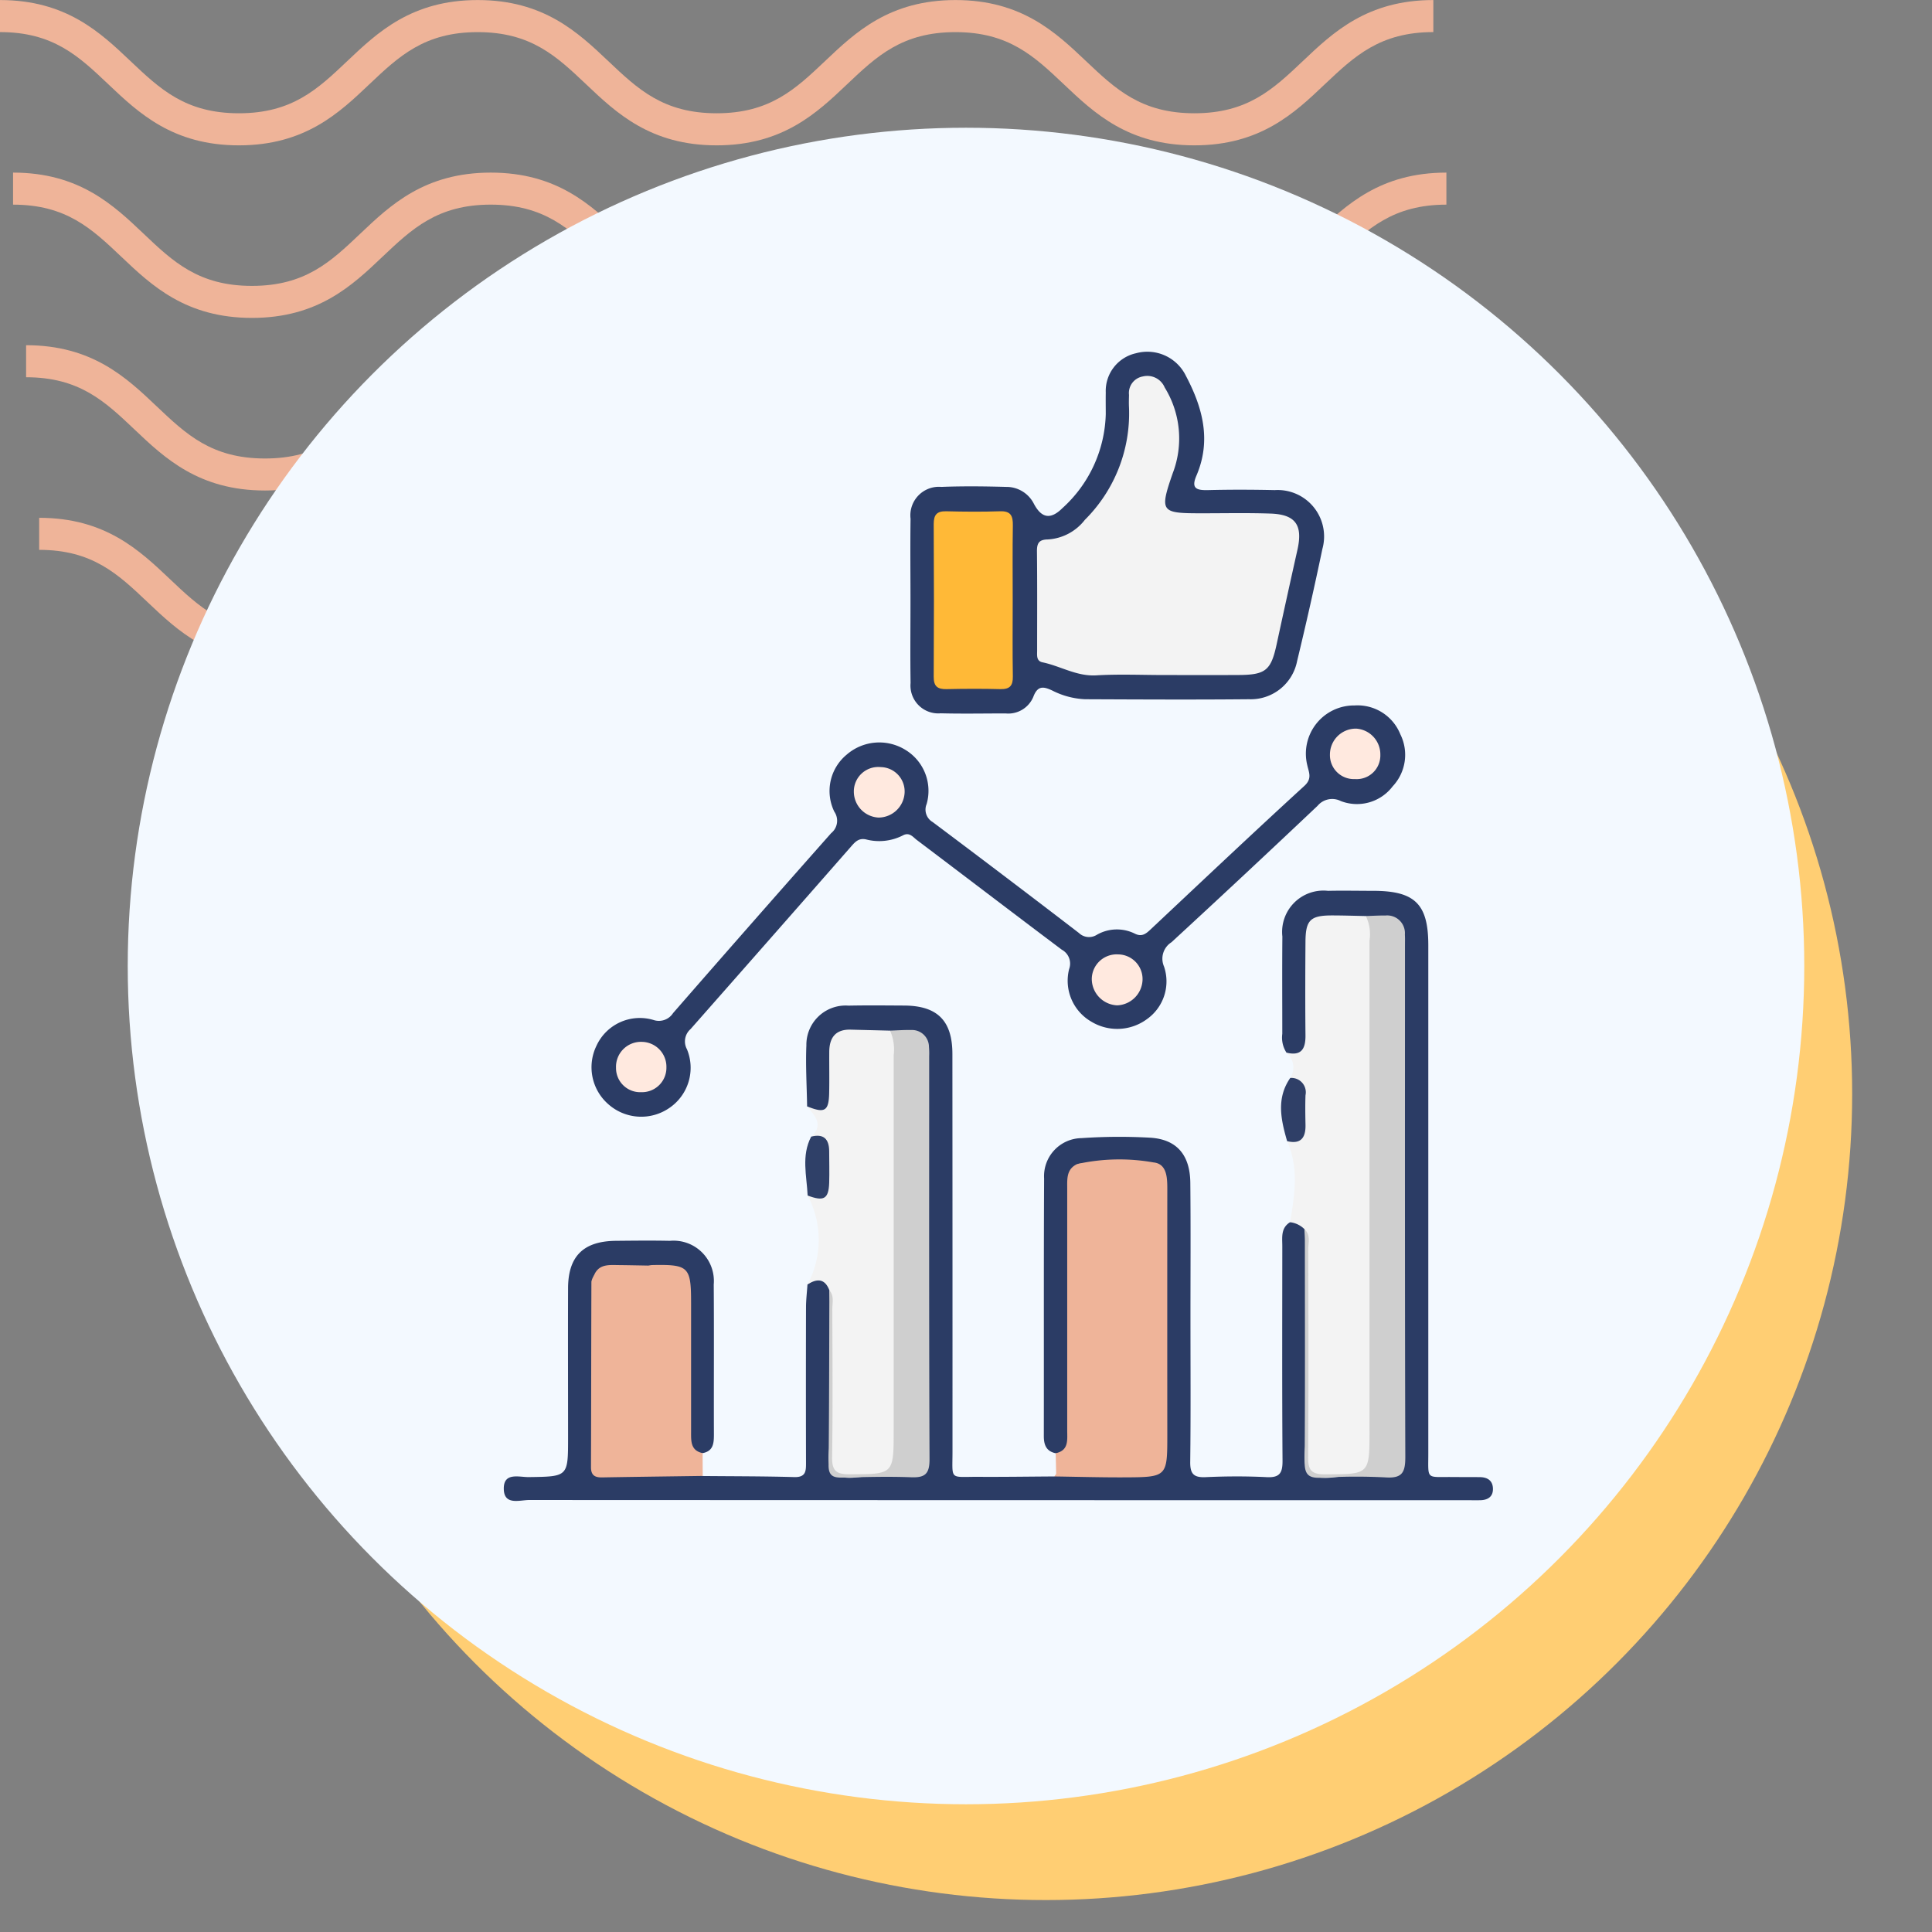 <svg xmlns="http://www.w3.org/2000/svg" xmlns:xlink="http://www.w3.org/1999/xlink" width="121" height="121" viewBox="0 0 121 121">
  <rect x="0" y="0" width="121" height="121" fill="#808080" stroke="none"/>
  <defs>
    <clipPath id="clip-path">
      <rect id="Rectángulo_400938" data-name="Rectángulo 400938" width="121" height="121" transform="translate(0 0)" fill="none"/>
    </clipPath>
    <clipPath id="clip-path-2">
      <rect id="Rectángulo_401073" data-name="Rectángulo 401073" width="92.219" height="41.532" fill="#efb499"/>
    </clipPath>
  </defs>
  <g id="Grupo_1119993" data-name="Grupo 1119993" transform="translate(-6092.496 1699.774)">
    <g id="Grupo_1118313" data-name="Grupo 1118313" transform="translate(5704.828 -7712.774)">
      <rect id="Rectángulo_401103" data-name="Rectángulo 401103" width="121" height="121" transform="translate(387.668 6013)" fill="none"/>
      <g id="Grupo_1099348" data-name="Grupo 1099348" transform="translate(387.668 6013)">
        <g id="Grupo_1099282" data-name="Grupo 1099282">
          <g id="Grupo_1099281" data-name="Grupo 1099281" clip-path="url(#clip-path-2)">
            <path id="Trazado_873375" data-name="Trazado 873375" d="M74.8,9.1c-4.139,0-6.28-2.03-8.17-3.821-1.855-1.756-3.452-3.274-6.792-3.274s-4.937,1.517-6.792,3.274C51.161,7.072,49.023,9.1,44.881,9.1s-6.28-2.03-8.169-3.821C34.857,3.525,33.26,2.007,29.92,2.007s-4.937,1.517-6.789,3.274C21.241,7.072,19.1,9.1,14.962,9.1S8.679,7.072,6.789,5.281C4.937,3.525,3.34,2.007,0,2.007V0C4.139,0,6.28,2.033,8.17,3.821c1.855,1.759,3.452,3.274,6.792,3.274S19.9,5.58,21.75,3.824C23.637,2.033,25.781,0,29.92,0s6.283,2.033,8.17,3.821c1.855,1.759,3.452,3.274,6.792,3.274s4.937-1.514,6.792-3.274C53.56,2.033,55.7,0,59.843,0s6.283,2.033,8.17,3.821C69.867,5.58,71.464,7.094,74.8,7.094S79.742,5.58,81.6,3.821C83.483,2.033,85.624,0,89.766,0V2.007c-3.34,0-4.937,1.517-6.792,3.274C81.084,7.072,78.943,9.1,74.8,9.1" transform="translate(2.453 32.43)" fill="#efb499"/>
            <path id="Trazado_873376" data-name="Trazado 873376" d="M74.8,9.1c-4.139,0-6.283-2.03-8.17-3.824-1.855-1.756-3.452-3.27-6.792-3.27s-4.937,1.514-6.792,3.27C51.164,7.072,49.023,9.1,44.881,9.1s-6.283-2.03-8.17-3.824c-1.855-1.756-3.452-3.27-6.792-3.27s-4.937,1.517-6.789,3.27C21.241,7.072,19.1,9.1,14.962,9.1S8.679,7.072,6.789,5.278C4.937,3.522,3.34,2.007,0,2.007V0C4.139,0,6.283,2.03,8.17,3.821c1.855,1.759,3.452,3.274,6.792,3.274S19.9,5.58,21.75,3.821C23.637,2.03,25.781,0,29.92,0S36.2,2.03,38.093,3.821c1.852,1.759,3.449,3.274,6.789,3.274s4.937-1.514,6.792-3.274C53.56,2.03,55.7,0,59.843,0s6.283,2.03,8.17,3.821C69.867,5.58,71.464,7.094,74.8,7.094S79.742,5.58,81.6,3.821C83.486,2.03,85.627,0,89.769,0V2.007c-3.34,0-4.94,1.517-6.8,3.27C81.084,7.072,78.943,9.1,74.8,9.1" transform="translate(1.635 21.62)" fill="#efb499"/>
            <path id="Trazado_873377" data-name="Trazado 873377" d="M74.8,9.1c-4.139,0-6.283-2.03-8.169-3.824-1.855-1.756-3.452-3.27-6.792-3.27s-4.937,1.514-6.792,3.27C51.164,7.072,49.02,9.1,44.881,9.1s-6.283-2.03-8.17-3.824c-1.855-1.756-3.452-3.27-6.792-3.27s-4.937,1.517-6.789,3.27C21.241,7.072,19.1,9.1,14.962,9.1S8.678,7.072,6.789,5.278C4.937,3.522,3.34,2.007,0,2.007V0C4.139,0,6.283,2.03,8.169,3.821c1.851,1.759,3.452,3.274,6.792,3.274S19.9,5.58,21.75,3.821C23.637,2.03,25.781,0,29.92,0S36.2,2.03,38.093,3.821c1.852,1.759,3.449,3.274,6.789,3.274s4.937-1.514,6.792-3.274C53.56,2.03,55.7,0,59.843,0s6.283,2.03,8.17,3.821C69.867,5.58,71.464,7.094,74.8,7.094S79.742,5.58,81.6,3.821C83.486,2.03,85.624,0,89.769,0V2.007c-3.34,0-4.941,1.517-6.8,3.27C81.084,7.072,78.943,9.1,74.8,9.1" transform="translate(0.818 10.81)" fill="#efb499"/>
            <path id="Trazado_873378" data-name="Trazado 873378" d="M74.8,9.1c-4.139,0-6.28-2.03-8.17-3.821-1.855-1.756-3.452-3.27-6.792-3.27s-4.937,1.514-6.789,3.27C51.164,7.069,49.023,9.1,44.881,9.1s-6.28-2.03-8.169-3.821c-1.855-1.756-3.452-3.27-6.792-3.27s-4.937,1.514-6.789,3.267C21.245,7.069,19.1,9.1,14.962,9.1S8.678,7.069,6.789,5.278C4.937,3.522,3.34,2.007,0,2.007V0C4.139,0,6.283,2.03,8.17,3.821c1.855,1.756,3.452,3.27,6.792,3.27S19.9,5.577,21.75,3.821C23.64,2.03,25.781,0,29.92,0s6.28,2.03,8.173,3.821c1.852,1.756,3.449,3.27,6.789,3.27s4.937-1.514,6.792-3.27C53.563,2.03,55.7,0,59.843,0s6.28,2.03,8.17,3.821c1.855,1.756,3.452,3.27,6.792,3.27s4.937-1.514,6.792-3.27C83.486,2.03,85.627,0,89.769,0V2.007c-3.344,0-4.941,1.514-6.8,3.27C81.084,7.069,78.943,9.1,74.8,9.1" transform="translate(0 0.003)" fill="#efb499"/>
          </g>
        </g>
      </g>
      <circle id="Elipse_11504" data-name="Elipse 11504" cx="50.5" cy="50.5" r="50.5" transform="translate(402.668 6031)" fill="#ffce73"/>
      <circle id="Elipse_11503" data-name="Elipse 11503" cx="52.5" cy="52.5" r="52.5" transform="translate(395.668 6021)" fill="#f3f9ff"/>
    </g>
    <g id="Grupo_1118314" data-name="Grupo 1118314" transform="translate(6118.438 -1673.971)">
      <rect id="Rectángulo_401104" data-name="Rectángulo 401104" width="68" height="69" transform="translate(-0.438 -0.804)" fill="none"/>
      <g id="Grupo_1119750" data-name="Grupo 1119750" transform="translate(-239.741 461.211)">
        <path id="Trazado_906690" data-name="Trazado 906690" d="M279.915-280.36c-.593-.124-.743-.53-.742-1.082.008-5.375-.009-10.751.018-16.126a2.383,2.383,0,0,1,2.345-2.528,34.482,34.482,0,0,1,4.278-.028c1.672.094,2.517,1.067,2.534,2.828.028,2.856.008,5.713.009,8.57,0,2.969.021,5.939-.015,8.908-.009.738.208.989.959.955,1.275-.058,2.557-.064,3.832,0,.821.042.995-.271.99-1.032-.032-4.473-.017-8.946-.014-13.419,0-.555-.108-1.152.489-1.517.642-.3.894.14,1.14.6.2,2.25.061,4.5.086,6.758.026,2.33,0,4.661.01,6.991.007,1.1.228,1.324,1.316,1.333s2.177.015,3.267-.06a.937.937,0,0,0,1.012-1.064c0-.376.015-.751.015-1.127q0-14.829,0-29.658c0-.15,0-.3,0-.451-.021-1.883-.155-2.028-2.019-2.191a13.176,13.176,0,0,1-1.578.025c-1.668.022-1.943.288-1.97,2-.022,1.429,0,2.859-.007,4.288a5.334,5.334,0,0,1-.063,1.125c-.174.794-.561,1.241-1.435.815a1.732,1.732,0,0,1-.264-1.181c0-2.031-.013-4.062.005-6.092a2.59,2.59,0,0,1,2.859-2.864c.94-.021,1.88,0,2.82,0,2.622,0,3.46.824,3.461,3.407q0,15.908,0,31.816c0,1.7-.166,1.473,1.52,1.49.564.005,1.128,0,1.692.007.474,0,.82.2.836.711s-.315.726-.8.735c-.263.005-.526,0-.789,0q-29.386,0-58.772-.013c-.6,0-1.575.356-1.589-.7s.953-.728,1.564-.736c2.462-.033,2.462-.017,2.462-2.478,0-3.121-.011-6.243,0-9.364.009-2,.972-2.935,2.992-2.955,1.128-.011,2.257-.024,3.384,0a2.526,2.526,0,0,1,2.747,2.735c.023,3.121,0,6.243.011,9.364,0,.555-.019,1.074-.719,1.2-.913.157-.96-.53-1-1.109-.094-1.269-.031-2.545-.037-3.818-.007-1.423.008-2.846,0-4.268-.017-1.949-.211-2.142-2.191-2.252-.658.046-1.318-.011-1.978.012a1.28,1.28,0,0,0-1.275.684,2.453,2.453,0,0,0-.183,1.213q0,4.673,0,9.346c0,1.264.147,1.389,1.434,1.412s2.55-.049,3.826-.051a2.533,2.533,0,0,1,1.418.262c1.911.018,3.823.012,5.734.067.75.022.741-.4.739-.931q-.012-4.84,0-9.679c0-.486.06-.971.091-1.456.939-.648,1.185-.57,1.629.515.055,3.266.007,6.533.026,9.8.008,1.334.144,1.469,1.5,1.471,1.013,0,2.025,0,3.039-.053a.969.969,0,0,0,1.067-1.126c0-.337.011-.676.011-1.014q0-11.264,0-22.529c0-.15,0-.3,0-.45-.018-1.924-.1-2.013-1.99-2.16a21.2,21.2,0,0,1-2.228.017c-.954-.015-1.338.459-1.357,1.36a20.31,20.31,0,0,1-.056,2.34c-.152,1.106-.683,1.313-1.663.679-.02-1.275-.1-2.553-.046-3.826a2.457,2.457,0,0,1,2.633-2.485c1.164-.024,2.328-.011,3.492-.005,2.077.011,3.019.944,3.02,3.03q.009,12.451.006,24.9c0,1.84-.216,1.576,1.639,1.586,1.577.009,3.154-.015,4.731-.024a2.929,2.929,0,0,1,1.426-.241c1.313-.018,2.627.044,3.94-.043s1.338-.092,1.355-1.472c.008-.676,0-1.351,0-2.027q0-6.589,0-13.177c0-2.259-.239-2.51-2.533-2.487-.843.008-1.735-.248-2.518.3-.649.494-.5,1.217-.506,1.869-.018,4.571-.007,9.142-.01,13.713a5.234,5.234,0,0,1-.084,1.343C280.768-280.639,280.6-280.162,279.915-280.36Z" transform="translate(0 -115.638)" fill="#2b3c65"/>
        <path id="Trazado_906691" data-name="Trazado 906691" d="M317.449-366.937a2.887,2.887,0,0,1,2.864,1.807,2.884,2.884,0,0,1-.482,3.26,2.807,2.807,0,0,1-3.249.92,1.192,1.192,0,0,0-1.455.3q-4.543,4.3-9.148,8.543a1.218,1.218,0,0,0-.468,1.518,2.894,2.894,0,0,1-1.062,3.293,3.135,3.135,0,0,1-3.5.157,2.959,2.959,0,0,1-1.38-3.288.989.989,0,0,0-.459-1.213c-3.034-2.279-6.049-4.584-9.078-6.87-.246-.186-.465-.514-.882-.285a3.259,3.259,0,0,1-2.3.248c-.461-.1-.683.156-.939.447q-5.017,5.724-10.051,11.432a1.022,1.022,0,0,0-.225,1.266,3.041,3.041,0,0,1-1.121,3.685,3.1,3.1,0,0,1-3.767-.213,3.071,3.071,0,0,1-.784-3.686,2.988,2.988,0,0,1,3.574-1.622,1.057,1.057,0,0,0,1.227-.431q4.926-5.653,9.9-11.269a1,1,0,0,0,.2-1.345,2.95,2.95,0,0,1,.773-3.573,3.111,3.111,0,0,1,3.668-.305,3,3,0,0,1,1.339,3.4.9.9,0,0,0,.379,1.127q4.6,3.447,9.159,6.947a.912.912,0,0,0,1.118.116,2.524,2.524,0,0,1,2.383-.075c.434.217.689.017.979-.256,3.205-3.011,6.4-6.031,9.643-9,.5-.459.276-.844.18-1.289A3.019,3.019,0,0,1,317.449-366.937Z" transform="translate(-18.811 -75.895)" fill="#2b3c65"/>
        <path id="Trazado_906692" data-name="Trazado 906692" d="M462.353-300.12c.942.229,1.2-.252,1.189-1.092-.019-1.949-.014-3.9,0-5.848.008-1.358.3-1.651,1.647-1.654.711,0,1.422.024,2.133.038.671.344.6.992.611,1.58.03,1.728.011,3.457.011,5.185q0,12.794,0,25.588c0,.413.008.827-.007,1.24-.049,1.354-.171,1.493-1.492,1.469-.895-.016-2.049.384-2.616-.156-.625-.595-.209-1.777-.215-2.7-.026-3.795-.007-7.59-.017-11.385a2.128,2.128,0,0,0-.12-1.211,1.52,1.52,0,0,0-.9-.434c.288-1.706.566-3.411-.19-5.077a3.01,3.01,0,0,0,.2-3.957A1.214,1.214,0,0,0,462.353-300.12Z" transform="translate(-167.982 -120.967)" fill="#f3f3f3"/>
        <path id="Trazado_906693" data-name="Trazado 906693" d="M358.072-449.443c0-1.692-.02-3.385.005-5.077a1.789,1.789,0,0,1,1.927-2c1.352-.053,2.708-.037,4.06,0a1.924,1.924,0,0,1,1.739,1.062c.479.9,1.044,1.006,1.791.262a8.218,8.218,0,0,0,2.708-5.876c0-.451-.008-.9,0-1.354a2.419,2.419,0,0,1,1.9-2.466,2.687,2.687,0,0,1,3.122,1.422c1.056,2,1.6,4.05.654,6.251-.353.822.037.915.735.9,1.39-.035,2.783-.03,4.173,0a2.909,2.909,0,0,1,2.983,3.686q-.737,3.523-1.583,7.023a2.959,2.959,0,0,1-3.015,2.389c-3.421.032-6.844.015-10.265,0a4.987,4.987,0,0,1-2.052-.545c-.534-.246-.915-.343-1.193.406a1.7,1.7,0,0,1-1.733,1.028c-1.354,0-2.708.027-4.061-.008a1.744,1.744,0,0,1-1.889-1.9C358.051-445.983,358.073-447.713,358.072-449.443Z" transform="translate(-87.25)" fill="#2b3c65"/>
        <path id="Trazado_906694" data-name="Trazado 906694" d="M330.847-260.724c-.287-.751-.778-.742-1.368-.369a5.905,5.905,0,0,0,.005-5.568c1.36-.5,1.488-2.594.226-3.688.814-.752.208-1.314-.254-1.894,1.1.443,1.352.3,1.377-.833.019-.859,0-1.72.006-2.58.005-.89.389-1.42,1.347-1.394.82.023,1.641.041,2.461.062a1.507,1.507,0,0,1,.6,1.487q.029,12.513,0,25.027c0,1.269-.169,1.406-1.463,1.368-.922-.027-2.1.411-2.7-.217-.541-.571-.14-1.722-.159-2.616C330.866-254.868,331.023-257.8,330.847-260.724Z" transform="translate(-65.104 -145.478)" fill="#f3f3f3"/>
        <path id="Trazado_906695" data-name="Trazado 906695" d="M398.355-222.08c.825-.175.724-.821.723-1.418q0-7.578,0-15.157c0-.6-.059-1.223.63-1.54a14.024,14.024,0,0,1,2.8-.091c.548-.018.8.337.9.829a6.4,6.4,0,0,1,.084,1.348q0,7.725,0,15.451a5.739,5.739,0,0,1-.089,1.347c-.083.347-.232.662-.658.645a26.23,26.23,0,0,1-4.36-.13Q398.373-221.438,398.355-222.08Z" transform="translate(-118.44 -173.918)" fill="#efb499"/>
        <path id="Trazado_906696" data-name="Trazado 906696" d="M398.089-221.373c1.313.006,2.626-.005,3.938.026.585.014.789-.216.788-.793q-.019-8.835,0-17.671c0-.749-.355-.985-1.045-.961-.787.027-1.575,0-2.363,0a12.212,12.212,0,0,1,4.766-.1c.866.084.872.986.871,1.724q-.006,7.654,0,15.308c0,2.67,0,2.681-2.7,2.693-1.46.006-2.921-.036-4.38-.057C398.007-221.259,398.048-221.316,398.089-221.373Z" transform="translate(-118.137 -173.341)" fill="#efb499"/>
        <path id="Trazado_906697" data-name="Trazado 906697" d="M273.113-211.76a1.745,1.745,0,0,1,.223-.032c2.288-.045,2.44.1,2.441,2.359q0,4.052,0,8.1c0,.578-.028,1.159.723,1.319q0,.715.008,1.429c-2.1.03-4.206.055-6.309.092-.458.008-.693-.141-.691-.643.014-3.873.013-7.745.026-11.617a1.184,1.184,0,0,1,.169-.4c.51.475.389,1.109.392,1.693.018,2.965,0,5.931.019,8.9,0,.492-.189,1.177.463,1.37a3.21,3.21,0,0,0,2.31-.073c.376-.18.3-.664.292-1.028-.056-3.713.17-7.43-.127-11.14A.9.9,0,0,1,273.113-211.76Z" transform="translate(-18.696 -195.992)" fill="#efb499"/>
        <path id="Trazado_906698" data-name="Trazado 906698" d="M461.418-263.648a.9.9,0,0,1,.955,1.081c-.023.626-.012,1.254,0,1.882.011.795-.307,1.2-1.151.995C460.834-261.033,460.532-262.37,461.418-263.648Z" transform="translate(-166.811 -155.854)" fill="#2f3f67"/>
        <path id="Trazado_906699" data-name="Trazado 906699" d="M329.3-247.566c.776-.2,1.122.147,1.127.907,0,.667.022,1.335,0,2-.039,1-.335,1.164-1.349.781C329.021-245.116,328.672-246.371,329.3-247.566Z" transform="translate(-64.697 -168.261)" fill="#2f4068"/>
        <path id="Trazado_906700" data-name="Trazado 906700" d="M467.32-289.059c.406.362.24.845.241,1.276.012,4.324.026,8.649-.009,12.973-.007.813.181,1.112,1.056,1.108,2.789-.011,2.789.026,2.789-2.748q0-15.341,0-30.683a2.589,2.589,0,0,0-.23-1.535c.413-.013.825-.038,1.238-.035a1.111,1.111,0,0,1,1.208,1.192c.014.225.006.451.006.677,0,10.681-.012,21.362.021,32.043,0,.957-.186,1.349-1.228,1.28a35.879,35.879,0,0,0-4.058.021c-.79.038-1.026-.22-1.02-1.014.034-4.626.017-9.252.015-13.878C467.345-288.608,467.329-288.834,467.32-289.059Z" transform="translate(-171.827 -120.974)" fill="#cfcfcf"/>
        <path id="Trazado_906701" data-name="Trazado 906701" d="M335.434-260.648c.315.357.181.791.183,1.19.011,3.085.035,6.17-.013,9.254-.013.855.257,1.081,1.091,1.078,2.765-.011,2.765.021,2.765-2.772q0-11.737,0-23.474a2.909,2.909,0,0,0-.225-1.541c.449-.014.9-.048,1.347-.039a1.061,1.061,0,0,1,1.088,1.066,4.21,4.21,0,0,1,.014.563c0,8.421-.014,16.841.022,25.262,0,.922-.29,1.154-1.155,1.121-1.426-.055-2.856-.015-4.283.021-.586.015-.893-.1-.885-.794C335.422-253.357,335.421-257,335.434-260.648Z" transform="translate(-69.691 -145.554)" fill="#cfcfcf"/>
        <path id="Trazado_906702" data-name="Trazado 906702" d="M273.783-211.75a1.885,1.885,0,0,1,.463,1.335c-.019,3.564-.027,7.128,0,10.691.007.757-.188,1.043-1,1.049-2.847.02-2.843.051-2.848-2.788q-.008-4.839-.029-9.677c.294-.711.918-.648,1.514-.641C272.519-211.775,273.151-211.761,273.783-211.75Z" transform="translate(-19.366 -196.001)" fill="#efb499"/>
        <path id="Trazado_906703" data-name="Trazado 906703" d="M278.032-270.509a1.511,1.511,0,0,1-1.582-1.529,1.563,1.563,0,0,1,1.623-1.622,1.56,1.56,0,0,1,1.533,1.6A1.528,1.528,0,0,1,278.032-270.509Z" transform="translate(-24.07 -148.103)" fill="#ffe9df"/>
        <path id="Trazado_906704" data-name="Trazado 906704" d="M477.557-358.865a1.481,1.481,0,0,1-1.586,1.512,1.5,1.5,0,0,1-1.571-1.541,1.623,1.623,0,0,1,1.655-1.618A1.618,1.618,0,0,1,477.557-358.865Z" transform="translate(-177.308 -80.868)" fill="#ffe9df"/>
        <path id="Trazado_906705" data-name="Trazado 906705" d="M345.572-348.229a1.644,1.644,0,0,1-1.625,1.538,1.628,1.628,0,0,1-1.553-1.61,1.53,1.53,0,0,1,1.682-1.551A1.525,1.525,0,0,1,345.572-348.229Z" transform="translate(-75.119 -89.119)" fill="#ffe9df"/>
        <path id="Trazado_906706" data-name="Trazado 906706" d="M410-297.914a1.546,1.546,0,0,1,1.538,1.6,1.655,1.655,0,0,1-1.584,1.591,1.659,1.659,0,0,1-1.595-1.693A1.558,1.558,0,0,1,410-297.914Z" transform="translate(-126.182 -129.327)" fill="#ffe9df"/>
        <path id="Trazado_906707" data-name="Trazado 906707" d="M401.174-439.567c-1.43,0-2.863-.065-4.288.02-1.23.073-2.239-.581-3.369-.816-.4-.083-.337-.445-.338-.738,0-2.07.011-4.139-.011-6.208-.005-.51.121-.742.681-.75a3.168,3.168,0,0,0,2.319-1.227,9.4,9.4,0,0,0,2.765-7.036c-.015-.262-.006-.527,0-.79a1.052,1.052,0,0,1,.861-1.154,1.18,1.18,0,0,1,1.374.69,6.071,6.071,0,0,1,.5,5.379c-.846,2.442-.726,2.5,1.842,2.5,1.43,0,2.861-.031,4.289.018,1.566.054,2.029.722,1.684,2.262q-.664,2.967-1.307,5.939c-.352,1.62-.689,1.9-2.38,1.909C404.259-439.561,402.716-439.567,401.174-439.567Z" transform="translate(-114.425 -5.17)" fill="#f3f3f3"/>
        <path id="Trazado_906708" data-name="Trazado 906708" d="M369.487-415.2c0,1.576-.018,3.152.009,4.728.01.577-.182.811-.774.8-1.125-.029-2.251-.025-3.376,0-.561.012-.81-.169-.806-.77q.028-4.784,0-9.569c0-.575.19-.812.78-.8,1.125.028,2.252.037,3.376,0,.682-.024.81.3.8.888C369.47-418.357,369.488-416.781,369.487-415.2Z" transform="translate(-92.263 -34.182)" fill="#ffb937"/>
      </g>
    </g>
  </g>
</svg>
